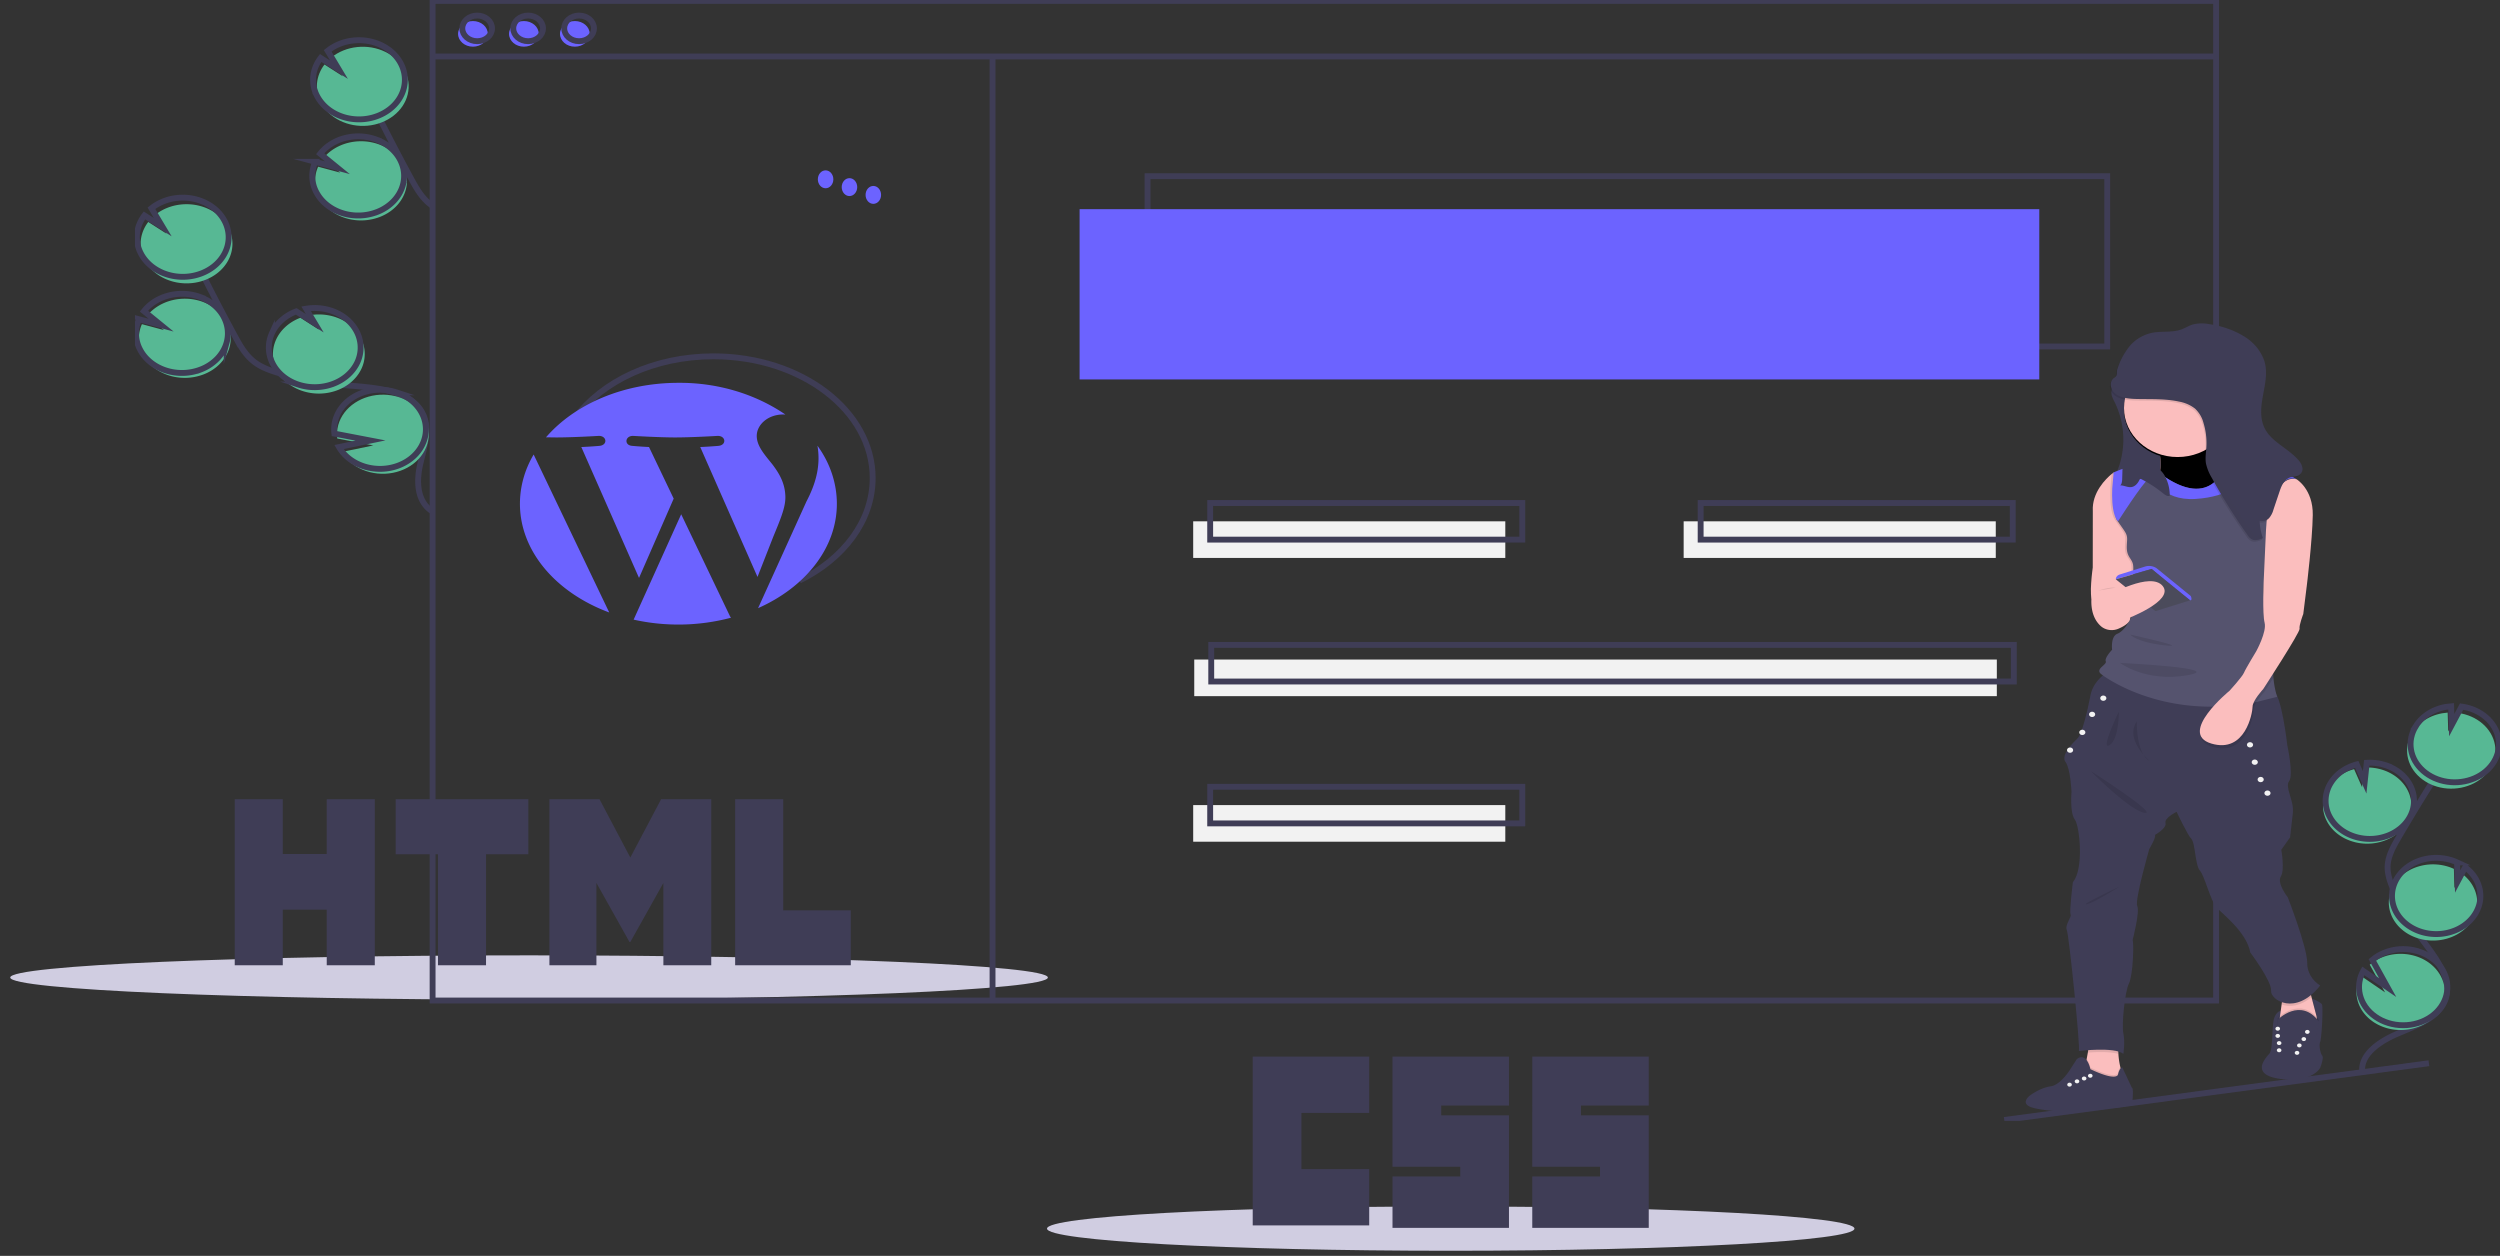 <svg xmlns="http://www.w3.org/2000/svg" xmlns:xlink="http://www.w3.org/1999/xlink" width="426" height="214" fill="none" xmlns:v="https://vecta.io/nano"><rect width="100%" height="100%" fill="#333333" stroke="none"/><style><![CDATA[.B{stroke:#3f3d56}.C{stroke-miterlimit:10}.D{opacity:.1}.E{fill:#57b894}.F{fill:#000}.G{fill:#3f3d56}.H{fill:#fbbebe}.I{fill:#f2f2f2}.J{fill:#6c63ff}]]></style><g clip-path="url(#A)"><g class="J"><path d="M140.681 32.08c.73 0 1.321-.683 1.321-1.526s-.591-1.526-1.321-1.526-1.321.683-1.321 1.526.592 1.526 1.321 1.526z"/><use xlink:href="#C"/><path d="M148.816 34.737c.729 0 1.321-.683 1.321-1.526s-.592-1.526-1.321-1.526-1.321.683-1.321 1.526.591 1.526 1.321 1.526z"/></g><g fill="#d0cde1"><path d="M90.15 170.342c48.826 0 88.407-1.69 88.407-3.775s-39.581-3.776-88.407-3.776-88.407 1.691-88.407 3.776 39.581 3.775 88.407 3.775zm157.055 42.788c37.994 0 68.795-1.69 68.795-3.775s-30.801-3.776-68.795-3.776-68.796 1.691-68.796 3.776 30.801 3.775 68.796 3.775z"/></g><g class="G"><path d="M213.463 180.05h19.848v9.588h-11.548v9.587h11.549v9.586h-19.849V180.05zm23.818 0h19.847v8.337h-11.547v1.667h11.547v19.175h-19.847v-8.755h11.548v-1.667H237.28l.001-18.757zm23.817 0h19.848v8.337h-11.548v1.667h11.548v19.175h-19.848v-8.755h11.548v-1.667h-11.547l-.001-18.757zm-221.1-43.866h8.188v9.343h7.49v-9.343h8.188v28.295h-8.188v-9.475h-7.49v9.475h-8.188v-28.295zm34.632 9.383h-7.207v-9.383h22.608v9.383h-7.212v18.912h-8.188l-.002-18.912zm18.989-9.383h8.537l5.251 9.942 5.247-9.942h8.541v28.295h-8.155v-14.025l-5.633 10.061h-.141l-5.636-10.061v14.025h-8.011v-28.295zm31.65 0h8.191v18.942h11.514v9.353h-19.705v-28.295z"/></g></g><g clip-path="url(#B)"><g class="B C"><path d="M359.073 30.027H195.541V59.04h163.532V30.027zM97.953 71.239c4.663-6.283 13.492-10.522 23.617-10.522 14.986 0 27.135 9.288 27.135 20.746 0 7.325-4.966 13.764-12.465 17.456"/></g><g class="J"><path d="M347.495 35.642H183.964v29.013h163.531V35.642z"/><use xlink:href="#D"/><path d="M89.271 7.955c1.399 0 2.533-.978 2.533-2.184s-1.134-2.184-2.533-2.184-2.533.978-2.533 2.184 1.134 2.184 2.533 2.184z"/><use xlink:href="#E"/></g><g class="B C"><path d="M377.622.155H73.714v170.334h303.909V.155z"/><path d="M73.714 9.62h303.909M81.311 7.019c1.399 0 2.533-.978 2.533-2.184s-1.134-2.184-2.533-2.184-2.533.978-2.533 2.184 1.134 2.184 2.533 2.184z"/><path d="M89.994 7.019c1.399 0 2.532-.978 2.532-2.184s-1.134-2.184-2.532-2.184-2.533.978-2.533 2.184 1.134 2.184 2.533 2.184zm8.683 0c1.399 0 2.533-.978 2.533-2.184s-1.134-2.184-2.533-2.184-2.533.978-2.533 2.184 1.134 2.184 2.533 2.184z"/></g><path d="M34.656 63.812c1.108-.422 2.087-1.061 2.86-1.865s1.319-1.752 1.594-2.77.273-2.076-.007-3.092-.83-1.962-1.606-2.764-1.758-1.437-2.868-1.856a8.93 8.93 0 0 0-3.527-.557c-1.21.052-2.389.346-3.445.858s-1.959 1.229-2.639 2.093l2.929 2.387-3.763-1.009a5.87 5.87 0 0 0 .155 5.138 6.55 6.55 0 0 0 1.141 1.585c1.088 1.127 2.573 1.917 4.228 2.251a8.98 8.98 0 0 0 4.948-.4z" class="E"/><g class="B C"><path d="M73.793 87.227c-2.856-1.728-2.857-5.356-2.147-8.302s1.792-6.16.182-8.829c-2.315-3.836-8.399-4.067-13.391-4.476-3.704-.305-7.353-.987-10.871-2.032-1.41-.419-2.823-.909-3.978-1.723-1.663-1.173-2.639-2.902-3.55-4.58a367.32 367.32 0 0 1-8.643-16.946m2.775 22.636a7.82 7.82 0 0 0 2.86-1.865c.773-.804 1.319-1.753 1.594-2.77a5.84 5.84 0 0 0-.007-3.092c-.28-1.016-.83-1.963-1.606-2.764s-1.758-1.437-2.868-1.856a8.91 8.91 0 0 0-3.527-.557c-1.21.053-2.389.346-3.445.858s-1.959 1.229-2.639 2.093l2.929 2.387-3.763-1.009a5.87 5.87 0 0 0 .155 5.138 6.55 6.55 0 0 0 1.141 1.585c1.088 1.127 2.573 1.917 4.228 2.251a8.98 8.98 0 0 0 4.948-.4h0z"/></g><path d="M24.637 44.271a5.92 5.92 0 0 1-.643-3.293c.109-1.127.546-2.211 1.269-3.154l3.115 1.996-1.923-3.213c1.213-.975 2.754-1.592 4.4-1.762s3.313.115 4.759.814 2.597 1.777 3.286 3.077a5.9 5.9 0 0 1 .55 4.156c-.332 1.401-1.172 2.674-2.398 3.636s-2.775 1.563-4.424 1.717-3.311-.149-4.747-.863-2.572-1.803-3.244-3.111z" class="E"/><path d="M23.99 43.155a5.92 5.92 0 0 1-.643-3.293c.109-1.127.546-2.212 1.269-3.154l3.115 1.996-1.923-3.213c1.213-.975 2.753-1.592 4.4-1.762s3.313.115 4.759.814 2.597 1.777 3.286 3.077.882 2.756.55 4.156-1.172 2.674-2.398 3.636-2.776 1.563-4.424 1.717-3.311-.149-4.747-.863-2.572-1.803-3.244-3.111h0z" class="B C"/><path d="M57.5 66.489c1.756-.671 3.164-1.875 3.956-3.384a5.89 5.89 0 0 0 .339-4.796c-.574-1.58-1.802-2.923-3.45-3.773s-3.602-1.147-5.488-.834l1.477 2.469-3.151-2.02c-.007.002-.013.004-.02.007-.939.359-1.787.873-2.495 1.515s-1.263 1.397-1.633 2.223c-.747 1.669-.694 3.525.146 5.16s2.4 2.916 4.335 3.56a8.98 8.98 0 0 0 5.984-.126z" class="E"/><path d="M56.799 65.396c1.756-.671 3.164-1.875 3.956-3.384a5.89 5.89 0 0 0 .339-4.796c-.574-1.58-1.802-2.923-3.45-3.773s-3.602-1.147-5.488-.834l1.477 2.469-3.151-2.02c-.007.002-.013.004-.02.007a7.93 7.93 0 0 0-2.496 1.514c-.709.641-1.264 1.397-1.634 2.223a5.92 5.92 0 0 0-.523 2.593c.025.886.252 1.758.668 2.568s1.013 1.541 1.757 2.152 1.62 1.089 2.579 1.408a8.95 8.95 0 0 0 3.007.45c1.027-.022 2.039-.218 2.978-.577h0z" class="B C"/><path d="M60.622 79.431c1.447.913 3.215 1.37 5.006 1.293s3.497-.683 4.832-1.716 2.217-2.43 2.499-3.957-.054-3.092-.951-4.431-2.301-2.372-3.976-2.924-3.519-.592-5.224-.111-3.166 1.452-4.138 2.752-1.397 2.848-1.203 4.385l6.146 1.181-5.363 1.112c.554.958 1.368 1.786 2.371 2.416z" class="E"/><path d="M60.136 78.594c1.447.913 3.215 1.37 5.006 1.293s3.497-.683 4.832-1.716 2.217-2.43 2.499-3.957-.054-3.092-.951-4.431-2.301-2.372-3.976-2.924a9 9 0 0 0-5.224-.111c-1.705.481-3.166 1.452-4.138 2.752s-1.397 2.848-1.203 4.385l6.147 1.181-5.363 1.112c.554.958 1.368 1.786 2.371 2.416h0z" class="B C"/><path d="M399.831 143.003a8.5 8.5 0 0 0 3.338.759c1.165.027 2.322-.18 3.38-.604s1.985-1.055 2.712-1.842 1.231-1.708 1.474-2.691a5.62 5.62 0 0 0-.074-2.976c-.291-.974-.841-1.876-1.606-2.635s-1.723-1.355-2.8-1.74-2.244-.549-3.407-.48l-.357 3.332-1.35-3.057c-1.9.504-3.49 1.639-4.421 3.154a5.83 5.83 0 0 0-.715 1.686c-.343 1.38-.155 2.82.535 4.1s1.846 2.331 3.291 2.994z" class="E"/><g class="B C"><path d="M402.514 182.476c-.179-2.892 3.008-5.048 6.017-6.334s6.476-2.489 7.864-5.127c1.994-3.791-1.418-7.902-4.024-11.406-1.933-2.6-3.502-5.389-4.673-8.308-.47-1.17-.879-2.383-.85-3.622.042-1.783.981-3.448 1.914-5.039a364.01 364.01 0 0 1 9.752-15.714m-18.236 15.262c1.029.473 2.172.733 3.338.76a8.55 8.55 0 0 0 3.379-.605c1.057-.425 1.986-1.054 2.712-1.841s1.232-1.708 1.475-2.692.217-2.002-.074-2.975-.841-1.876-1.606-2.635-1.723-1.355-2.8-1.74a8.62 8.62 0 0 0-3.407-.48l-.357 3.332-1.35-3.058c-1.9.505-3.49 1.639-4.421 3.154-.33.531-.57 1.098-.715 1.687a5.68 5.68 0 0 0 .535 4.099c.69 1.28 1.846 2.331 3.291 2.994h0z"/></g><path d="M411.045 124.849c.592-.961 1.456-1.779 2.51-2.377s2.267-.957 3.526-1.045l.097 3.221 1.68-3.165c1.577.213 3.035.853 4.163 1.827s1.867 2.231 2.112 3.591-.018 2.752-.751 3.975-1.897 2.213-3.324 2.828-3.046.823-4.62.594-3.022-.884-4.136-1.869-1.837-2.251-2.062-3.614.056-2.751.805-3.966z" class="E"/><path d="M411.641 123.763c.592-.961 1.455-1.779 2.51-2.377s2.267-.957 3.525-1.045l.098 3.221 1.68-3.165c1.577.213 3.035.853 4.162 1.827s1.868 2.231 2.113 3.591-.019 2.752-.751 3.975-1.897 2.213-3.325 2.828-3.045.823-4.619.594-3.022-.884-4.136-1.869-1.837-2.251-2.063-3.613.057-2.752.806-3.967z" class="B C"/><path d="M411.052 159.513c1.633.749 3.528.953 5.324.574s3.367-1.314 4.415-2.628 1.497-2.914 1.264-4.496-1.132-3.034-2.527-4.08l-1.291 2.432-.098-3.258c-.006-.004-.012-.007-.018-.009-.873-.401-1.829-.649-2.814-.731a8.63 8.63 0 0 0-2.924.253 7.96 7.96 0 0 0-2.589 1.199 6.78 6.78 0 0 0-1.86 1.962c-.464.753-.752 1.578-.847 2.427s.006 1.706.296 2.521.763 1.574 1.392 2.232a7.43 7.43 0 0 0 2.277 1.602h0z" class="E"/><path d="M411.596 158.406c1.632.748 3.527.953 5.323.574s3.368-1.315 4.415-2.629 1.498-2.913 1.265-4.495-1.133-3.034-2.528-4.08l-1.291 2.432-.098-3.259a8.46 8.46 0 0 0-2.831-.739 8.68 8.68 0 0 0-2.924.253 7.98 7.98 0 0 0-2.589 1.199c-.763.543-1.395 1.209-1.859 1.962s-.752 1.578-.847 2.427a5.66 5.66 0 0 0 .295 2.521c.29.816.763 1.574 1.392 2.232s1.403 1.202 2.277 1.602h0z" class="B C"/><path d="M401.538 169.242c.058 1.488.707 2.913 1.839 4.038s2.677 1.878 4.378 2.137 3.452.004 4.961-.719 2.684-1.872 3.327-3.254a5.65 5.65 0 0 0 .207-4.334c-.51-1.423-1.571-2.651-3.006-3.478s-3.157-1.205-4.876-1.068-3.332.779-4.567 1.819l2.614 4.717-4.163-2.842a5.68 5.68 0 0 0-.714 2.984z" class="E"/><path d="M401.985 168.427c.057 1.488.707 2.914 1.838 4.038s2.678 1.879 4.379 2.137 3.452.004 4.961-.719 2.684-1.872 3.327-3.253.717-2.912.207-4.335-1.571-2.65-3.006-3.478-3.157-1.205-4.876-1.068-3.332.78-4.567 1.82l2.614 4.716-4.163-2.842c-.512.931-.757 1.955-.714 2.984z" class="B C"/><path d="M64.685 36.983c1.108-.422 2.087-1.061 2.86-1.865s1.318-1.752 1.594-2.77a5.84 5.84 0 0 0-.007-3.092c-.28-1.016-.83-1.963-1.606-2.764s-1.758-1.437-2.868-1.856a8.93 8.93 0 0 0-3.527-.557c-1.21.052-2.389.346-3.445.858s-1.959 1.229-2.639 2.093l2.929 2.387-3.764-1.009a5.87 5.87 0 0 0 .155 5.138c.291.572.676 1.106 1.141 1.585 1.088 1.127 2.572 1.917 4.228 2.251a8.98 8.98 0 0 0 4.948-.4z" class="E"/><g class="B C"><path d="M73.616 35.036c-1.663-1.173-2.639-2.902-3.55-4.58a366.93 366.93 0 0 1-8.643-16.946m2.776 22.636c1.108-.422 2.087-1.061 2.86-1.865s1.319-1.752 1.594-2.77a5.84 5.84 0 0 0-.007-3.092c-.28-1.016-.83-1.963-1.606-2.764s-1.758-1.437-2.868-1.856a8.93 8.93 0 0 0-3.527-.557c-1.21.052-2.389.346-3.445.858s-1.959 1.229-2.639 2.093l2.929 2.387-3.764-1.009a5.87 5.87 0 0 0 .155 5.138c.292.572.676 1.106 1.141 1.585 1.088 1.127 2.572 1.917 4.228 2.251a8.98 8.98 0 0 0 4.948-.4h0z"/></g><path d="M54.666 17.442c-.531-1.034-.753-2.166-.643-3.293s.546-2.212 1.269-3.155l3.115 1.996-1.923-3.213c1.213-.975 2.754-1.592 4.4-1.762s3.313.115 4.759.814 2.597 1.777 3.286 3.077.882 2.756.55 4.156-1.172 2.674-2.399 3.636-2.775 1.564-4.424 1.717-3.311-.149-4.747-.863-2.572-1.803-3.244-3.111h0z" class="E"/><g class="B C"><path d="M54.019 16.326a5.92 5.92 0 0 1-.643-3.293c.109-1.127.546-2.212 1.269-3.155l3.115 1.996-1.923-3.213c1.213-.975 2.754-1.592 4.4-1.762s3.313.115 4.759.814 2.597 1.777 3.286 3.077.882 2.756.55 4.156-1.172 2.674-2.398 3.636-2.775 1.563-4.424 1.717-3.311-.149-4.747-.863-2.572-1.803-3.244-3.111h0zm115.11-6.706v161.112"/></g><g class="I"><path d="M256.504 88.833H203.32v6.239h53.184v-6.239zm83.575 0h-53.184v6.239h53.184v-6.239z"/></g><path d="M259.398 85.713h-53.184v6.239h53.184v-6.239z" class="B C"/><path d="M256.504 137.188H203.32v6.239h53.184v-6.239z" class="I"/><path d="M259.398 134.068h-53.184v6.239h53.184v-6.239z" class="B C"/><path d="M340.26 112.386H203.501v6.239H340.26v-6.239z" class="I"/><g class="B C"><path d="M343.154 109.89H206.395v6.24h136.759v-6.24zm-.181-24.177h-53.184v6.239h53.184v-6.239z"/></g><g class="G"><path d="M359.856 67.443a5.91 5.91 0 0 0 .435.981c1.954 3.961 2.039 8.423.236 12.437 1.298-.07 2.595.111 3.892.197s2.639.072 3.845-.365 2.255-1.375 2.431-2.532c.237-1.562-1.082-2.924-2.239-4.11-1.179-1.208-2.319-2.54-2.668-4.116-.384-1.732.162-3.763-1.106-5.112a1.2 1.2 0 0 0-.422-.31c-.682-.269-2.456-.261-3.142.073-1.056.513-1.521 1.867-1.262 2.857zm35.928 112.976a6.96 6.96 0 0 1-.426 1.531s-1.315 2.609-6.721 1.905c-3.532-.46-3.508-1.887-2.923-2.992.267-.46.59-.894.964-1.294.526-.613.474-2.949.659-5.08s1.3-2.241 1.3-2.241l.066 2.399c2.105-2.381 3.578.408 3.578.408s2.993.054 2.627-1.269l-.972-3.642s1.449.58 1.711.988-.052 5.875-.289 6.396 0 1.928.343 2.336c.096.173.125.367.083.555z"/></g><path d="M394.785 173.645a2.31 2.31 0 0 1-.571 1.502c-.371.436-.892.758-1.49.92a4.56 4.56 0 0 1-1.795.121c-.601-.079-1.173-.277-1.672-.576-.302-.182-.541-.431-.692-.721a1.54 1.54 0 0 1-.165-.925l.084-.602.719-5.226s4.481-1.967 4.182-1.224c-.112.277.136 1.526.491 2.982l.829 3.159c.053.193.081.391.08.59z" class="H"/><path d="M388.125 173.479s3.88-3.929 7.055.358l-.532 2.746h-6.523v-3.104z" class="D F"/><path d="M388.125 173.752s3.88-3.93 7.055.357l-.532 2.746h-6.523v-3.103z" class="G"/><g class="I"><path d="M393.168 176.174c.218 0 .395-.152.395-.34s-.177-.34-.395-.34-.394.152-.394.34.176.34.394.34zm-5.043-.545c.218 0 .395-.152.395-.34s-.177-.34-.395-.34-.394.152-.394.34.176.34.394.34zm3.682 2.85c.218 0 .395-.152.395-.339s-.177-.34-.395-.34-.394.152-.394.34.176.339.394.339zm-3.443-.399c.218 0 .394-.153.394-.34s-.176-.34-.394-.34-.395.152-.395.34.177.34.395.34z"/><use xlink:href="#F"/><path d="M388.125 176.854c.218 0 .395-.152.395-.34s-.177-.34-.395-.34-.394.153-.394.34.176.34.394.34zm3.288 2.891c.218 0 .394-.153.394-.34s-.176-.34-.394-.34-.395.152-.395.34.177.34.395.34zm-3.049-.44c.218 0 .394-.152.394-.34s-.176-.34-.394-.34-.395.153-.395.34.177.34.395.34z"/></g><path d="M362.139 184.536l-5.366 1.564s-2.84-2.449-2.051-3.197c.336-.32.629-1.382.853-2.495l.194-1.049.294-2.035s6.233-2.586 5.208 0c-.255.732-.355 1.498-.295 2.261a12.98 12.98 0 0 0 .333 2.264 19.11 19.11 0 0 0 .83 2.687z" class="H"/><path d="M362.139 184.536l-5.366 1.565s-2.84-2.45-2.051-3.198c.336-.32.629-1.381.853-2.495.305.47.517.979.627 1.508 4.635 2.195 4.714.885 4.714.885a2.21 2.21 0 0 1 .393-.951 19.14 19.14 0 0 0 .83 2.686z" class="D F"/><path d="M363.322 188.108s-.928.594-3.648.68a16.55 16.55 0 0 0-2.123.206c-2.868.481-5.809.549-8.704.203a21.56 21.56 0 0 1-2.213-.375c-2.801-.664-.671-2.193-.671-2.193l.366-.252c.593-.384 1.824-1.092 3.087-1.263 1.755-.238 3.372-2.926 3.372-2.926l1.105-1.718c1.715-1.275 2.309 1.718 2.309 1.718 4.635 2.195 4.714.885 4.714.885.257-1.174.73-1.175.73-1.175l1.574 3.352c.027.049.062.095.102.136.276.238 0 2.722 0 2.722z" class="G"/><g class="I"><path d="M356.181 183.65c.218 0 .395-.152.395-.339s-.177-.34-.395-.34-.394.152-.394.34.176.339.394.339zm-2.259.953c.218 0 .394-.152.394-.34s-.176-.34-.394-.34-.395.152-.395.34.177.34.395.34zm1.214-.488c.218 0 .395-.152.395-.34s-.177-.34-.395-.34-.394.153-.394.34.177.34.394.34zm-2.486 1.049c.218 0 .395-.152.395-.34s-.177-.34-.395-.34-.394.153-.394.34.176.34.394.34z"/></g><g class="F"><path d="M361.271 177.324c-.255.732-.355 1.498-.295 2.261-1.4-.405-3.693-.335-5.207-.226l.294-2.035s6.234-2.586 5.208 0zm32.605-7.428c-1.939 1.64-3.794 1.742-5.089 1.27l.416-3.028s4.481-1.967 4.182-1.224c-.112.277.136 1.526.491 2.982z" class="D"/></g><path d="M359.851 114.048s-3.078 1.497-3.63 4.422-1.499 6.668-2.21 7.348-2.919 2.858-2.051 4.015 1.026 5.103 1.026 5.103-.316 3.538.552 4.694 1.578 8.505-.316 10.682c0 0-.631 5.035-.394 5.511s-1.026 1.701-.631 2.722 2.288 19.799 2.051 20.547c0 0 5.997-.748 7.575.477 0 0 .316-2.041 0-3.47s.237-7.076.947-8.505.868-6.872.631-7.416c0 0 1.263-4.831.789-5.783s2.052-9.73 2.052-9.73 1.262-2.109.947-2.381c0 0 2.051-1.157 1.815-2.041s1.893-1.906 1.893-1.906 1.894 4.015 2.525 4.627.656 4.559 1.433 5.375 1.802 5.103 2.828 6.26 5.129 4.218 5.76 7.688c0 0 3.709 4.967 3.551 6.532s4.182 4.422 8.364-.885c-.7-.448-1.266-1.033-1.65-1.708s-.576-1.419-.559-2.17c0-2.654-3.314-11.158-3.314-11.158s-1.894-2.382-1.184-3.538.079-4.559.079-4.559l1.499-2.109.474-4.15c.236-2.11-1.421-4.423-.632-5.444s-.315-6.119-.315-6.119-.982-8.79-2.446-9.325-27.459-3.606-27.459-3.606z" class="G"/><g class="H"><path d="M367.04 101.733l-3.588.32-6.848.224c-.719-.408 0-5.579 0-5.579l.011-9.593c-.192-3.202 2.266-5.553 3.199-6.326l.352-.273.789.544 4.498 6.6 1.587 14.084z"/><use xlink:href="#G"/></g><g class="F"><use xlink:href="#G" class="D"/><use xlink:href="#H" class="D"/></g><path d="M371.07 77.878c5.047 0 9.138-3.738 9.138-8.348s-4.091-8.348-9.138-8.348-9.139 3.738-9.139 8.348 4.092 8.348 9.139 8.348z" class="H"/><g class="F"><path d="M384.627 80.029l-4.419 2.313-7.259 4.763s-7.496-3.402-5.603-5.375a2.87 2.87 0 0 0 .693-1.335c8.27 6.096 10.782-.214 11.2-1.527 2.334 1.576 5.388 1.161 5.388 1.161zm-17.587 21.704l-3.588.32-.288-4.13c.079-1.701.079-1.905-.552-2.858s-.552-1.701-.473-2.926c.075-1.173-.284-1.41-1.564-3.284l-.172-.255c-.628-.933-.808-2.622-.815-4.217l.024-1.173.202-2.433.352-.273.789.544 4.498 6.6 1.587 14.084z" class="D"/></g><path d="M390.368 81.034c-.006-.003.953.623.947.621-2.856-1.063-4.477 4.29-4.911 5.975l-.12.495.114 1.17c.213 2.406.579 7.793-.272 9.104a1.89 1.89 0 0 0-.204.437c-.268.796-.236 1.992-.097 3.154a27.43 27.43 0 0 0 .696 3.553s1.893 4.15 1.104 6.872a8.73 8.73 0 0 0-.23 3.086c.081.948.249 1.89.5 2.816l.125.425-3.489.874c-2.213.458-4.474.722-6.748.788-10.67.293-17.775-4.116-19.452-5.318-.133-.095-.232-.17-.295-.222-1.105-.884 1.025-1.565.789-2.177s1.079-1.973 1.079-1.973-.29-2.245.893-2.722 2.052-2.109 2.719-3.47-.115-4.898-.036-6.599.079-1.905-.552-2.858-.553-1.701-.474-2.926c.076-1.173-.284-1.41-1.564-3.283l-.172-.255c-.628-.933.351-2.541.345-4.136.001-.005.363.005.362 0-.002-.38-.74-.891-.724-1.248.002-.015-.362-.297-.362-.312.054-.803-.005-1.609-.173-2.4 6.313-2.79 7.812.117 7.812.117 9.232 6.851 11.327-1.71 11.327-1.71 5.025-1.481 11.634 2.508 12.012 2.739.011.007-.949-.617-.949-.617z" fill="#55536e"/><path d="M356.497 101.039s-.79 3.634 1.494 5.661c.379.334.87.556 1.403.636a2.94 2.94 0 0 0 1.569-.196c.758-.321 1.607-.799 1.925-1.411.628-1.207-1.341-7.105-6.391-4.69z" class="H"/><g class="F"><path d="M386.126 98.399a1.89 1.89 0 0 0-.203.437l.361-7.955.113-1.585c.214 2.406.58 7.793-.271 9.104zm1.499 14.016a8.73 8.73 0 0 0-.23 3.086l-1.233 1.917-.352.542c-.475.523-.903 1.076-1.279 1.656a2.91 2.91 0 0 0-.535 1.346c0 1.046-1.223 8.02-7.023 6.285-3.745-1.12-1.354-4.552.81-6.843a27.33 27.33 0 0 1 2.307-2.172l1.311-1.504a9.09 9.09 0 0 0 1.135-1.558c.276-.68 2.097-3.674 2.097-3.674s1.809-3.3 1.414-4.83c-.221-.858-.244-2.976-.222-4.676a27.43 27.43 0 0 0 .696 3.553s1.893 4.15 1.104 6.872z" class="D"/></g><path d="M391.334 81.662s2.84 1.701 2.762 6.123-1.026 12.077-1.026 12.077l-.592 4.762s-.75 1.94-.631 2.518-6.194 10.274-6.194 10.274-1.815 1.956-1.815 3.002-1.223 8.02-7.023 6.285 3.117-9.015 3.117-9.015 2.17-2.381 2.446-3.062 2.098-3.674 2.098-3.674 1.808-3.3 1.413-4.831-.157-7.088-.157-7.088l.394-8.696.158-2.211s1.46-7.348 5.05-6.464z" class="H"/><path d="M361.202 97.895l4.306-1.349c.355-.111.739-.135 1.109-.069s.711.219.986.443l5.714 4.653s.316.747-.105.714-6.576-5.34-6.576-5.34l-6.102 1.769a.79.79 0 0 1 .184-.501c.119-.147.288-.259.484-.32z" class="J"/><path d="M367.294 104.137l5.918-1.849-6.576-5.34-6.102 1.769 6.76 5.421z" fill="#4b4b5b"/><g class="I"><use xlink:href="#I"/><path d="M354.827 125.251c.29 0 .526-.203.526-.454s-.236-.453-.526-.453-.526.203-.526.453.235.454.526.454zm28.575 2.119c.29 0 .526-.203.526-.454s-.236-.453-.526-.453-.526.203-.526.453.235.454.526.454zm2.975 8.234c.29 0 .526-.203.526-.454s-.236-.454-.526-.454-.526.203-.526.454.235.454.526.454zm-1.159-2.318c.291 0 .526-.203.526-.453s-.235-.454-.526-.454-.526.203-.526.454.236.453.526.453zm-1.006-2.958c.291 0 .526-.203.526-.454s-.235-.453-.526-.453-.526.203-.526.453.236.454.526.454zm-27.715-8.146c.29 0 .526-.203.526-.454s-.236-.453-.526-.453-.526.203-.526.453.235.454.526.454zm-3.757 6.095c.291 0 .526-.203.526-.454s-.235-.453-.526-.453-.526.203-.526.453.236.454.526.454z"/></g><path d="M391.316 81.651l-.001.004c-2.856-1.063-4.477 4.29-4.911 5.975l-4.487-5.537s-1.84 2.539-7.785 2.926-7.39-3.901-7.39-3.901c-.816-.054-4.51 5.68-5.852 7.739l-.172-.255c-.628-.933-.808-2.622-.814-4.217l.022-1.128c.002-.015.002-.03.002-.045l.238-2.706c6.313-2.79 7.812.117 7.812.117 9.232 6.851 11.327-1.71 11.327-1.71 5.025-1.481 11.634 2.508 12.011 2.739z" class="J"/><g class="F"><path d="M356.3 131.398c.079.17 6.707 6.769 9.153 7.11s-9.153-7.11-9.153-7.11zm4.746-10.123s.067 4.653-1.59 5.704 1.59-5.704 1.59-5.704zm3.065 1.652s-.157 5.477 2.21 6.77c0 0-4.34-3.64-2.21-6.77zm-2.919 28.134s-4.419 2.823-5.642 3.027 5.642-3.027 5.642-3.027zm-1.103-86.399c-.952.692-.609 2.128.363 2.798s2.303.773 3.547.801c2.396.053 4.83-.067 7.153.442 1.024.183 1.972.602 2.743 1.212.715.694 1.206 1.537 1.426 2.446.407 1.337.572 2.72.488 4.1-.057.928-.225 1.861-.071 2.781.192.863.531 1.697 1.007 2.474a99.05 99.05 0 0 0 6.095 9.75c.177.31.452.57.794.749.57.237 1.24-.003 1.809-.242a10.25 10.25 0 0 1-.558-2.954c.295.067.607.057.896-.03s.54-.246.723-.458a3.63 3.63 0 0 0 .737-1.43l1.062-3.154c.328-.975.815-2.095 1.945-2.382a7.95 7.95 0 0 0 1.193-.24c.257-.131.463-.323.594-.554s.181-.489.143-.744c-.085-.509-.332-.989-.712-1.385-1.597-1.853-4.261-2.952-5.508-4.996-1.071-1.755-.885-3.866-.531-5.826s.844-3.974.301-5.9c-.55-1.758-1.795-3.295-3.519-4.346-1.72-1.039-3.685-1.736-5.755-2.04a6.64 6.64 0 0 0-2.909.017c-.717.209-1.332.622-2.032.87-1.591.565-3.425.227-5.094.587-1.535.38-2.868 1.21-3.768 2.347-.888 1.132-1.555 2.382-1.973 3.7-.307.865.186 1.211-.711 1.682" class="D"/></g><path d="M360.246 64.39c-.951.692-.609 2.128.364 2.798s2.303.773 3.547.801c2.395.053 4.83-.067 7.152.442 1.025.183 1.973.602 2.744 1.212.714.694 1.206 1.537 1.426 2.446a11.65 11.65 0 0 1 .488 4.1c-.057.928-.225 1.861-.071 2.781a8.13 8.13 0 0 0 1.006 2.474c1.828 3.342 3.862 6.597 6.096 9.75a1.95 1.95 0 0 0 .794.749c.57.237 1.24-.003 1.809-.242a10.22 10.22 0 0 1-.558-2.955c.295.067.607.057.896-.03s.54-.246.723-.458a3.63 3.63 0 0 0 .737-1.43l1.062-3.154c.328-.976.815-2.095 1.945-2.382.405-.05.804-.13 1.193-.24a1.41 1.41 0 0 0 .593-.554 1.16 1.16 0 0 0 .144-.744c-.085-.509-.332-.989-.712-1.385-1.598-1.853-4.261-2.952-5.508-4.996-1.071-1.755-.885-3.866-.532-5.826s.845-3.974.302-5.9c-.55-1.758-1.795-3.295-3.519-4.346-1.72-1.039-3.685-1.736-5.755-2.04a6.64 6.64 0 0 0-2.909.017c-.717.209-1.332.622-2.032.87-1.591.565-3.425.227-5.094.587-1.535.38-2.868 1.21-3.768 2.347-.889 1.132-1.555 2.382-1.973 3.7-.307.865.186 1.211-.711 1.681" class="G"/><path d="M359.259 101.461s7.22-4.151 9.271-1.599-6.352 5.681-6.352 5.681l-2.919-4.082z" class="H"/><path d="M361.618 81.738c-.026.4-.115.891-.374.963.674-.014 1.338.414 2.007.286.498-.095.966-.511 1.266-1.126.03-.092.089-.175.17-.24.07-.035.146 0 .216.036a21.05 21.05 0 0 1 3.632 2.364c.37.297.781.619 1.186.464.019-1.127-.246-2.243-.775-3.274-.427-.826-1.152-1.511-2.068-1.951-.761-.32-1.588-.506-2.432-.546-.365-.006-.723-.083-1.049-.225-.358-.182-1.504-1.362-1.761-.502-.124.415.036 1.299.04 1.757l-.058 1.995z" class="G"/><g class="D F"><path d="M384.468 91.261a1.95 1.95 0 0 1-.795-.749c-2.233-3.153-4.268-6.408-6.095-9.75-.475-.777-.814-1.611-1.006-2.474-.155-.919.014-1.853.07-2.781.084-1.38-.081-2.763-.488-4.1-.219-.909-.711-1.752-1.425-2.446-.771-.61-1.719-1.029-2.744-1.212-2.323-.508-4.757-.388-7.152-.442-1.245-.028-2.575-.13-3.547-.8-.377-.263-.656-.616-.8-1.015a1.84 1.84 0 0 1-.011-1.227 1.54 1.54 0 0 1-.202.139c-.928.697-.585 2.117.381 2.783.973.67 2.303.773 3.547.8 2.396.053 4.83-.066 7.153.442 1.024.183 1.972.602 2.743 1.212.715.694 1.206 1.537 1.426 2.446.407 1.337.572 2.72.488 4.1-.057.928-.225 1.861-.071 2.781.192.863.531 1.697 1.007 2.474a99.24 99.24 0 0 0 6.095 9.75c.177.31.452.57.794.749.57.237 1.24-.003 1.809-.242-.047-.137-.091-.275-.132-.413-.34.105-.713.095-1.045-.026z" class="D"/><path d="M360.17 64.463l.103-.059.018-.014-.121.073zm.735-.739l-.104.059.121-.074-.017.015c.748-.441.312-.794.607-1.622.412-1.294 1.062-2.523 1.925-3.64-.208.197-.402.404-.584.62-.888 1.132-1.555 2.382-1.973 3.7a5.03 5.03 0 0 0-.154 1.103 1.39 1.39 0 0 1 .179-.161zm31.37 16.647a8 8 0 0 1-1.193.24c-.577.171-1.052.532-1.32 1.005a2.01 2.01 0 0 1 .688-.325 7.99 7.99 0 0 0 1.194-.24c.156-.072.294-.171.407-.289s.196-.255.247-.402l-.023.011zm-6.557 7.694l.053.706a1.83 1.83 0 0 0 .935-.514c.122-.13.227-.271.314-.421-.179.127-.391.215-.618.255a1.61 1.61 0 0 1-.684-.027z" class="D"/></g><g class="F"><path d="M357.512 100.65s1.904-.663 3.022-.516l-3.022.516zm5.489 7.478s.967 1.293 5.852 1.837-5.852-1.837-5.852-1.837zm-1.757 4.831s4.394 3.334 11.443 2.109-11.443-2.109-11.443-2.109z" class="D"/></g><path d="M341.526 190.846l72.359-9.671" class="B C"/><g class="J"><path d="M88.597 85.829c0 8.152 6.211 15.197 15.219 18.536L90.935 77.448c-1.533 2.597-2.334 5.468-2.338 8.382zm45.232-1.039c0-2.545-1.199-4.308-2.227-5.68-1.369-1.697-2.651-3.133-2.651-4.83 0-1.893 1.882-3.656 4.533-3.656.12 0 .234.011.351.016-5.183-3.547-11.619-5.455-18.235-5.406-9.434 0-17.733 3.692-22.561 9.283l1.738.024c2.824 0 7.197-.261 7.197-.261 1.455-.065 1.627 1.565.173 1.697 0 0-1.463.131-3.091.196l9.834 22.308 5.909-13.517-4.207-8.791c-1.454-.065-2.832-.196-2.832-.196-1.455-.065-1.284-1.762.171-1.697 0 0 4.459.261 7.112.261 2.824 0 7.197-.261 7.197-.261 1.456-.065 1.628 1.565.173 1.697 0 0-1.466.131-3.091.196l9.759 22.139 2.692-6.865c1.168-2.849 2.057-4.895 2.057-6.658h0zm-17.755 2.841l-8.102 17.955c5.46 1.222 11.206 1.108 16.595-.328a1.61 1.61 0 0 1-.192-.284l-8.301-17.343zm23.22-11.682a12.15 12.15 0 0 1 .181 2.118c0 2.09-.511 4.439-2.053 7.377l-8.248 18.188c8.028-3.57 13.427-10.203 13.427-17.802-.006-3.496-1.153-6.92-3.308-9.881h.001z"/></g></g><defs><clipPath id="A"><path fill="#fff" d="M0 24h316v189.13H0z"/></clipPath><clipPath id="B"><path fill="#fff" d="M23 0h403v191H23z"/></clipPath><path id="C" d="M144.749 33.409c.729 0 1.321-.683 1.321-1.526s-.592-1.526-1.321-1.526-1.321.683-1.321 1.526.591 1.526 1.321 1.526z"/><path id="D" d="M80.588 7.955c1.399 0 2.533-.978 2.533-2.184s-1.134-2.184-2.533-2.184-2.533.978-2.533 2.184 1.134 2.184 2.533 2.184z"/><path id="E" d="M97.954 7.955c1.399 0 2.532-.978 2.532-2.184s-1.134-2.184-2.532-2.184-2.533.978-2.533 2.184 1.134 2.184 2.533 2.184z"/><path id="F" d="M392.57 177.399c.218 0 .395-.152.395-.34s-.177-.34-.395-.34-.394.153-.394.34.176.34.394.34z"/><path id="G" d="M384.627 80.029l-4.419 2.313-7.259 4.763s-7.496-3.402-5.603-5.375a2.87 2.87 0 0 0 .693-1.335c.57-2.272-.693-5.537-.693-5.537s9.876-11.5 9.311-2.586c-.227 3.582 1.015 5.537 2.582 6.596 2.334 1.576 5.388 1.161 5.388 1.161z"/><path id="H" d="M371.07 78.15c5.047 0 9.138-3.738 9.138-8.348s-4.091-8.348-9.138-8.348-9.139 3.738-9.139 8.348 4.092 8.348 9.139 8.348z"/><path id="I" d="M358.404 119.423c.29 0 .526-.203.526-.454s-.236-.453-.526-.453-.526.203-.526.453.235.454.526.454z"/></defs></svg>